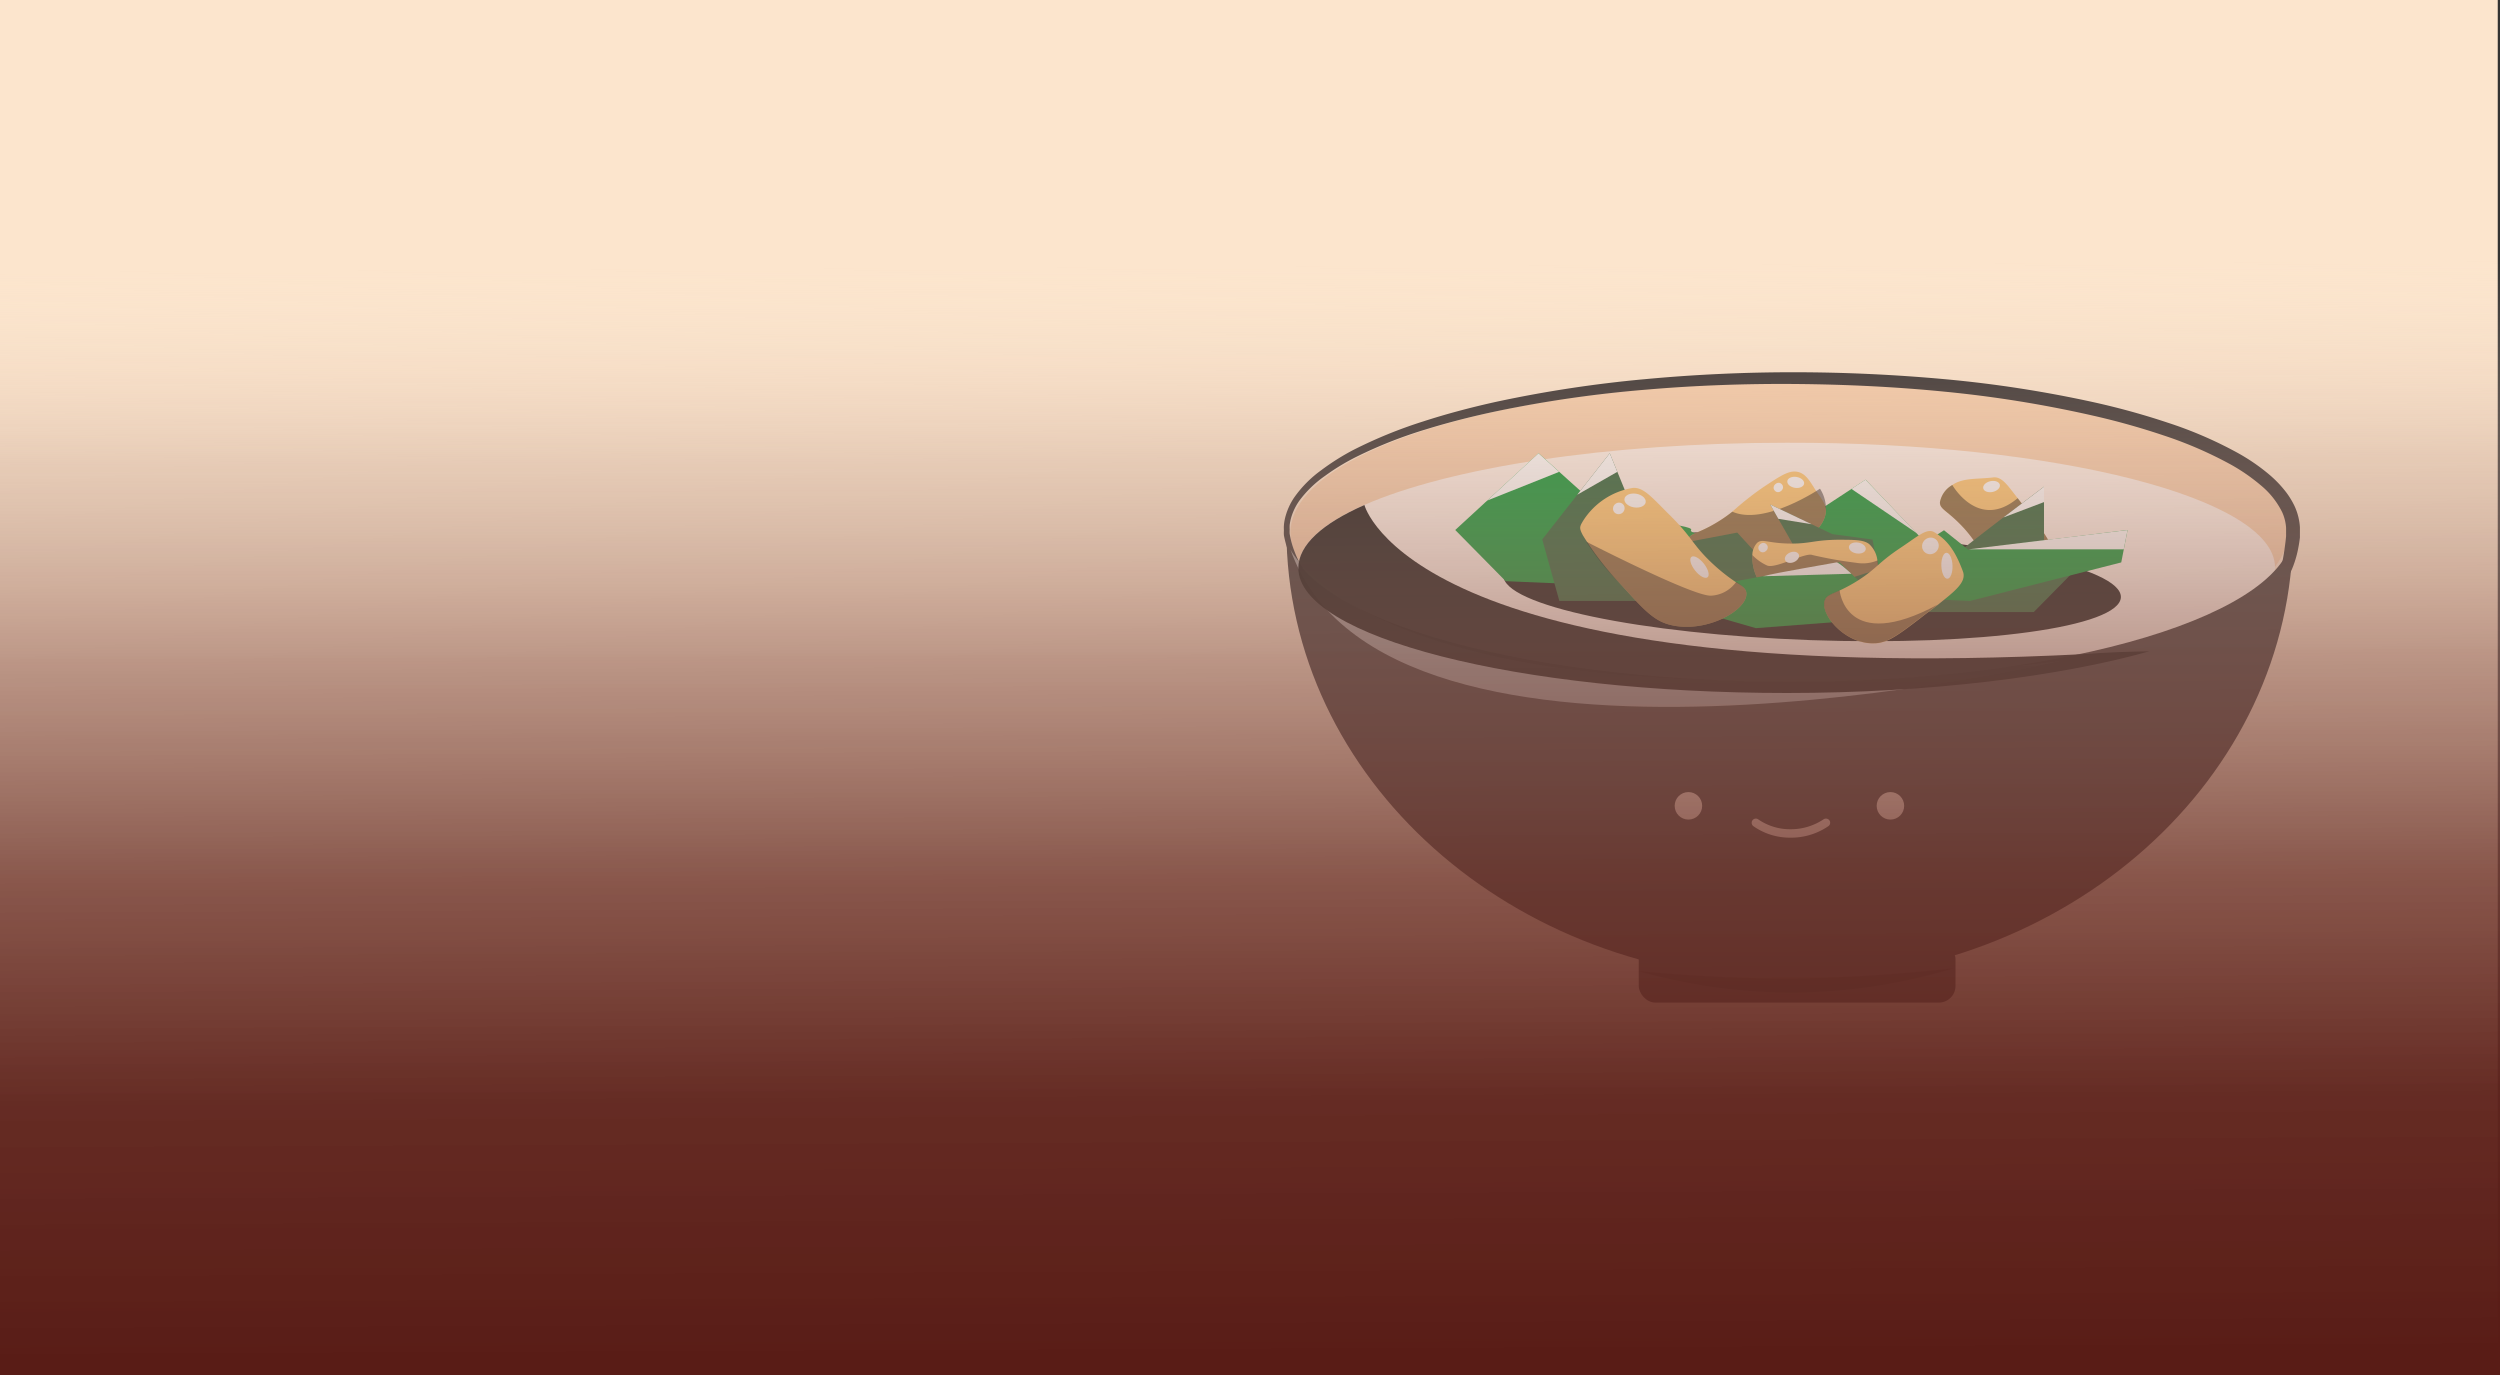 <svg xmlns="http://www.w3.org/2000/svg" xmlns:xlink="http://www.w3.org/1999/xlink" viewBox="0 0 300 165"><rect x="0" y="0" width="300" height="165" fill="#333333" stroke="none"/><defs><style>.cls-1{isolation:isolate;}.cls-2{fill:#fce5cd;}.cls-3{fill:#f7cda9;}.cls-4{fill:#fff2e9;}.cls-5{fill:#302b2b;}.cls-6{opacity:0.52;}.cls-10,.cls-14,.cls-6,.cls-9{mix-blend-mode:soft-light;}.cls-7{fill:#ffe8d9;}.cls-8{fill:#ffc76c;}.cls-9{opacity:0.49;}.cls-10{opacity:0.95;}.cls-11{fill:#205b2f;}.cls-12{fill:#fff;}.cls-13{fill:#00922b;}.cls-15{fill:url(#linear-gradient);}</style><linearGradient id="linear-gradient" x1="150.37" y1="168.37" x2="149.66" y2="1.92" gradientUnits="userSpaceOnUse"><stop offset="0.03" stop-color="#591c16"/><stop offset="0.22" stop-color="#5f241d" stop-opacity="0.96"/><stop offset="0.38" stop-color="#733c33" stop-opacity="0.84"/><stop offset="0.53" stop-color="#936459" stop-opacity="0.64"/><stop offset="0.68" stop-color="#c09d8d" stop-opacity="0.36"/><stop offset="0.82" stop-color="#fae5cf" stop-opacity="0"/></linearGradient></defs><g class="cls-1"><g id="Layer_1" data-name="Layer 1"><rect class="cls-2" x="-0.27" y="-0.15" width="300" height="165"/><ellipse class="cls-3" cx="214.71" cy="63.91" rx="59.86" ry="18"/><path class="cls-4" d="M273,68.09c0,3.87-5.72,7.4-15.1,10.07-10.72,3-26.25,5-43.51,5-32.37,0-58.61-6.73-58.61-15,0-2.76,2.89-5.34,7.93-7.56,10.16-4.46,29.05-7.47,50.68-7.47C246.78,53.06,273,59.79,273,68.09Z"/><path class="cls-5" d="M155.76,68.54a12.24,12.24,0,0,1-1.69-4.3,4.07,4.07,0,0,1,0-.61,4,4,0,0,1,0-.6,5.75,5.75,0,0,1,.22-1.17,7.64,7.64,0,0,1,1-2.14,13.83,13.83,0,0,1,3.24-3.28A28.27,28.27,0,0,1,162.39,54a55.65,55.65,0,0,1,8.4-3.43c2.87-.93,5.8-1.7,8.74-2.35a149.67,149.67,0,0,1,17.87-2.72q9-.84,18-.83t18.06.84a144.42,144.42,0,0,1,17.88,2.78,88.55,88.55,0,0,1,8.75,2.42,48.6,48.6,0,0,1,8.4,3.62A23.6,23.6,0,0,1,272.37,57a13.58,13.58,0,0,1,1.68,1.71,9.6,9.6,0,0,1,1.32,2.07,7.19,7.19,0,0,1,.62,2.47c0,.11,0,.22,0,.33s0,.21,0,.32,0,.4,0,.6c-.05.39-.1.78-.18,1.17a12.59,12.59,0,0,1-.63,2.27,6.79,6.79,0,0,1-.52,1.09,3.91,3.91,0,0,1-.78,1l-.68-.59a7,7,0,0,0,.66-1.92c.15-.69.26-1.4.35-2.12.05-.35.09-.71.12-1.06,0-.18,0-.36,0-.52s0-.32,0-.49a5.42,5.42,0,0,0-.47-1.87,9.81,9.81,0,0,0-2.56-3.22,22.33,22.33,0,0,0-3.56-2.47,48,48,0,0,0-8.11-3.52A86.7,86.7,0,0,0,251,49.84,142.09,142.09,0,0,0,233.35,47c-5.95-.59-11.93-.87-17.91-.92s-12,.17-17.93.68a147.31,147.31,0,0,0-17.75,2.55c-2.92.61-5.82,1.34-8.67,2.22a53.9,53.9,0,0,0-8.29,3.27,26.38,26.38,0,0,0-3.79,2.3,13.21,13.21,0,0,0-3.1,3,6.93,6.93,0,0,0-.94,1.91,5.88,5.88,0,0,0-.21,1,4.53,4.53,0,0,0,0,.52,4.73,4.73,0,0,0,0,.52,10.46,10.46,0,0,0,.57,2.09,10.1,10.1,0,0,0,1,2Z"/><rect class="cls-5" x="196.65" y="113.11" width="38.01" height="7.2" rx="2"/><path class="cls-5" d="M275.16,63.6c0,29.82-27,54-60.39,54s-60.4-24.17-60.4-54c0,10.05,27,18.21,60.4,18.21S275.16,73.65,275.16,63.6Z"/><g class="cls-6"><path d="M196.62,116.53s8.64.9,18,.9a196.43,196.43,0,0,0,19.84-1.25A66.7,66.7,0,0,1,196.62,116.53Z"/></g><circle class="cls-7" cx="202.61" cy="96.7" r="1.65"/><circle class="cls-7" cx="226.85" cy="96.7" r="1.65"/><path class="cls-8" d="M246.37,67.36a4.09,4.09,0,0,1-4.18,3.26c-.89-.14-1.61-1-3-2.58-1.93-2.23-1.89-2.84-3.49-4.63-2-2.18-2.92-2.25-2.91-3.13a3,3,0,0,1,1.49-2.08c1.28-.89,3-.68,4.91-.91,1.08-.13,1.81,1.09,2.93,2.49l1.13,1.46C245.53,64.22,246.68,65.71,246.37,67.36Z"/><path class="cls-7" d="M214.87,100.52a7.63,7.63,0,0,1-4.48-1.39.51.51,0,0,1-.08-.71.5.5,0,0,1,.7-.08,6.73,6.73,0,0,0,3.86,1.17,7.08,7.08,0,0,0,3.94-1.18.52.52,0,0,1,.71.1.5.5,0,0,1-.1.7A7.93,7.93,0,0,1,214.87,100.52Z"/><g class="cls-9"><path d="M246.37,67.36a4.09,4.09,0,0,1-4.18,3.26c-.89-.14-1.61-1-3-2.58-1.93-2.23-1.89-2.84-3.49-4.63-2-2.18-2.92-2.25-2.91-3.13a3,3,0,0,1,1.49-2.08h0s3.14,5.53,7.84,1.58l1.13,1.46C245.53,64.22,246.68,65.71,246.37,67.36Z"/></g><g class="cls-10"><ellipse cx="217.45" cy="70.35" rx="6.46" ry="37.07" transform="translate(139.45 285.18) rotate(-87.97)"/></g><path class="cls-11" d="M230.7,73.45h13.35l6.11-6.2h-4.88V58.4s-10.48,7.88-10.77,8.36-9.07-.83-9.07-.83l-2.55,2.39h-5S218.2,73,219.59,73,230.7,73.45,230.7,73.45Z"/><g class="cls-9"><path class="cls-12" d="M154.85,65.93S165.74,89,247.57,79.27C247.7,79.25,166.22,98.32,154.85,65.93Z"/></g><path class="cls-13" d="M255.31,63.6l-.76,3.89-18.14,4.62-55.73-2.37-6.05-6.14,10-9.21,8.53,7.67s10.34.9,9.77,1.54,8.18,2.33,8.18,2.33l11.07-7.26,1.69-1.11L230,64l1,1.1,2.28-1.47,2.91,2.33Z"/><path class="cls-8" d="M219.11,61.36c-.16,1.85-1.83,3.1-5.16,5.61-2.63,2-3.94,3-5.52,3-3.35.11-6.42-3.28-5.94-5.08.25-1,1.28-.73,4-2.49a15.85,15.85,0,0,0,1.39-1,36,36,0,0,1,3.7-2.93c2-1.32,3-2,4-1.87s1.53,1,2.19,2.06C218.28,59.5,219.19,60.43,219.11,61.36Z"/><g class="cls-9"><path d="M219.11,61.36c-.16,1.85-1.83,3.1-5.16,5.61-2.63,2-3.94,3-5.52,3-3.35.11-6.42-3.28-5.94-5.08.25-1,1.28-.73,4-2.49a15.85,15.85,0,0,0,1.39-1c3.87,1.73,10.52-2.76,10.52-2.76A4.52,4.52,0,0,1,219.11,61.36Z"/></g><polygon class="cls-11" points="187.12 72.11 185.07 64.73 193.17 54.39 197.89 65.92 208.47 63.91 212.92 68.76 212.06 72.11 187.12 72.11"/><polygon class="cls-11" points="215.05 72.95 216.44 67.58 212.42 60.54 219.87 64.09 224.7 64.75 226.34 73.29 215.05 72.95"/><path class="cls-8" d="M224.63,70.32c-1,1.27-2.79,1.4-6.4,1.67-2.84.21-4.26.31-5.43-.39a5.76,5.76,0,0,1-2.52-5,2.22,2.22,0,0,1,.57-1.45c.63-.57,1.28.07,4.11.08,2.3,0,2.72-.42,5.54-.46,2.07,0,3.12,0,3.79.51a3.14,3.14,0,0,1,1,2h0A4.1,4.1,0,0,1,224.63,70.32Z"/><g class="cls-9"><path d="M224.63,70.32c-1,1.27-2.79,1.4-6.4,1.67-2.84.21-4.26.31-5.43-.39a5.76,5.76,0,0,1-2.52-5,5.74,5.74,0,0,0,1.77,1.26c1,.44,4.61-1.61,5.43-1.26a49.89,49.89,0,0,0,5.29.94,4.57,4.57,0,0,0,2.56-.3h0A4.1,4.1,0,0,1,224.63,70.32Z"/></g><path class="cls-11" d="M221.32,69.74c.49-.48,7.18-2.25,7.18-2.25v5.8Z"/><polygon class="cls-13" points="201.76 69.74 199 73.45 206.38 74.13 210.7 75.38 220.47 74.63 228.5 74.58 224.91 71.51 220.75 67.48 208.28 69.74 202.61 67.48 201.76 69.74"/><path class="cls-8" d="M209.57,71.27c0,2.08-5.06,4.81-9.23,3.69-2-.52-3.26-2-5.87-4.86a35.52,35.52,0,0,1-4.53-5.87c-.44-.85-.4-1,0-1.68a8.73,8.73,0,0,1,6-4c1.29-.11,2.33,1.18,4.36,3.19,2.78,2.74,2.72,3.51,5,5.7a22.64,22.64,0,0,0,2.9,2.35C209.15,70.37,209.57,70.66,209.57,71.27Z"/><path class="cls-8" d="M235.55,68.57c.49,1.32-1.1,2.46-3,4h0c-.62.49-1.33,1-2.14,1.64-2.63,2-3.94,3-5.52,3-3.35.11-6.42-3.29-5.94-5.09.17-.63.68-.74,1.82-1.27A18.46,18.46,0,0,0,223,69.63c2.24-1.44,2.38-2.11,5.09-3.91,2-1.33,3.13-2.38,4-1.87C233.56,64.73,234.56,65.9,235.55,68.57Z"/><g class="cls-9"><path d="M209.57,71.27c0,2.08-5.06,4.81-9.23,3.69-2-.52-3.26-2-5.87-4.86A29,29,0,0,1,190.35,65c2.4,1.22,13.11,6.62,15,6.48a3.92,3.92,0,0,0,3-1.67C209.15,70.37,209.57,70.66,209.57,71.27Z"/></g><g class="cls-9"><path d="M232.53,72.55c-.62.49-1.33,1-2.14,1.64-2.63,2-3.94,3-5.52,3-3.35.11-6.42-3.29-5.94-5.09.17-.63.68-.74,1.82-1.27C220.75,70.84,221.44,78.52,232.53,72.55Z"/></g><g class="cls-14"><ellipse class="cls-12" cx="231.64" cy="65.5" rx="1.02" ry="0.98" transform="translate(15.92 172.32) rotate(-42.13)"/></g><g class="cls-14"><ellipse class="cls-12" cx="213.4" cy="58.49" rx="0.57" ry="0.54" transform="translate(15.9 158.27) rotate(-42.13)"/></g><g class="cls-14"><ellipse class="cls-12" cx="211.56" cy="65.71" rx="0.57" ry="0.54" transform="translate(10.59 158.9) rotate(-42.13)"/></g><g class="cls-14"><ellipse class="cls-12" cx="215.04" cy="66.88" rx="0.89" ry="0.62" transform="translate(-8.96 90.16) rotate(-23.21)"/></g><g class="cls-14"><ellipse class="cls-12" cx="238.98" cy="58.39" rx="1.02" ry="0.66" transform="translate(-6.96 52.72) rotate(-12.41)"/></g><g class="cls-14"><ellipse class="cls-12" cx="222.88" cy="65.77" rx="0.66" ry="1.02" transform="translate(122.14 275.17) rotate(-80.75)"/></g><g class="cls-14"><ellipse class="cls-12" cx="215.49" cy="57.88" rx="0.66" ry="1.02" transform="translate(123.72 261.27) rotate(-80.75)"/></g><g class="cls-14"><ellipse class="cls-12" cx="194.25" cy="61.01" rx="0.71" ry="0.68" transform="translate(9.27 146.07) rotate(-42.13)"/></g><g class="cls-14"><ellipse class="cls-12" cx="196.21" cy="60.07" rx="0.83" ry="1.29" transform="translate(105.38 244.07) rotate(-80.75)"/></g><g class="cls-14"><ellipse class="cls-12" cx="233.63" cy="67.88" rx="0.67" ry="1.56" transform="translate(-2.35 8.7) rotate(-2.12)"/></g><g class="cls-14"><ellipse class="cls-12" cx="203.94" cy="68.04" rx="0.67" ry="1.56" transform="translate(1.81 141.3) rotate(-38.37)"/></g><g class="cls-14"><polygon class="cls-12" points="229.99 63.97 222.17 58.67 223.86 57.56 229.99 63.97"/></g><g class="cls-14"><polygon class="cls-12" points="236.23 65.92 254.85 65.92 255.31 63.6 236.23 65.92"/></g><g class="cls-14"><polygon class="cls-12" points="245.28 58.4 240.4 62.1 245.28 60.25 245.28 58.4"/></g><g class="cls-14"><path class="cls-12" d="M211.56,69.15c1.36-.39,8.55-1.59,8.81-1.66s1.8,1.36,1.8,1.36Z"/></g><g class="cls-14"><polygon class="cls-12" points="212.42 60.54 217.4 62.91 213.4 62.26 212.42 60.54"/></g><g class="cls-14"><polygon class="cls-12" points="178.46 60.07 187.1 56.62 184.62 54.39 178.46 60.07"/></g><g class="cls-14"><polygon class="cls-12" points="189.27 59.37 194.08 56.62 193.17 54.39 189.27 59.37"/></g><g class="cls-10"><path d="M257.92,78.16c-10.72,3-26.25,5-43.51,5-32.37,0-58.61-6.73-58.61-15,0-2.76,2.89-5.34,7.93-7.56,0,0,5.57,22,86.43,17.89C252.91,78.28,255.49,78.19,257.92,78.16Z"/></g><rect class="cls-15" width="300" height="165"/></g></g></svg>